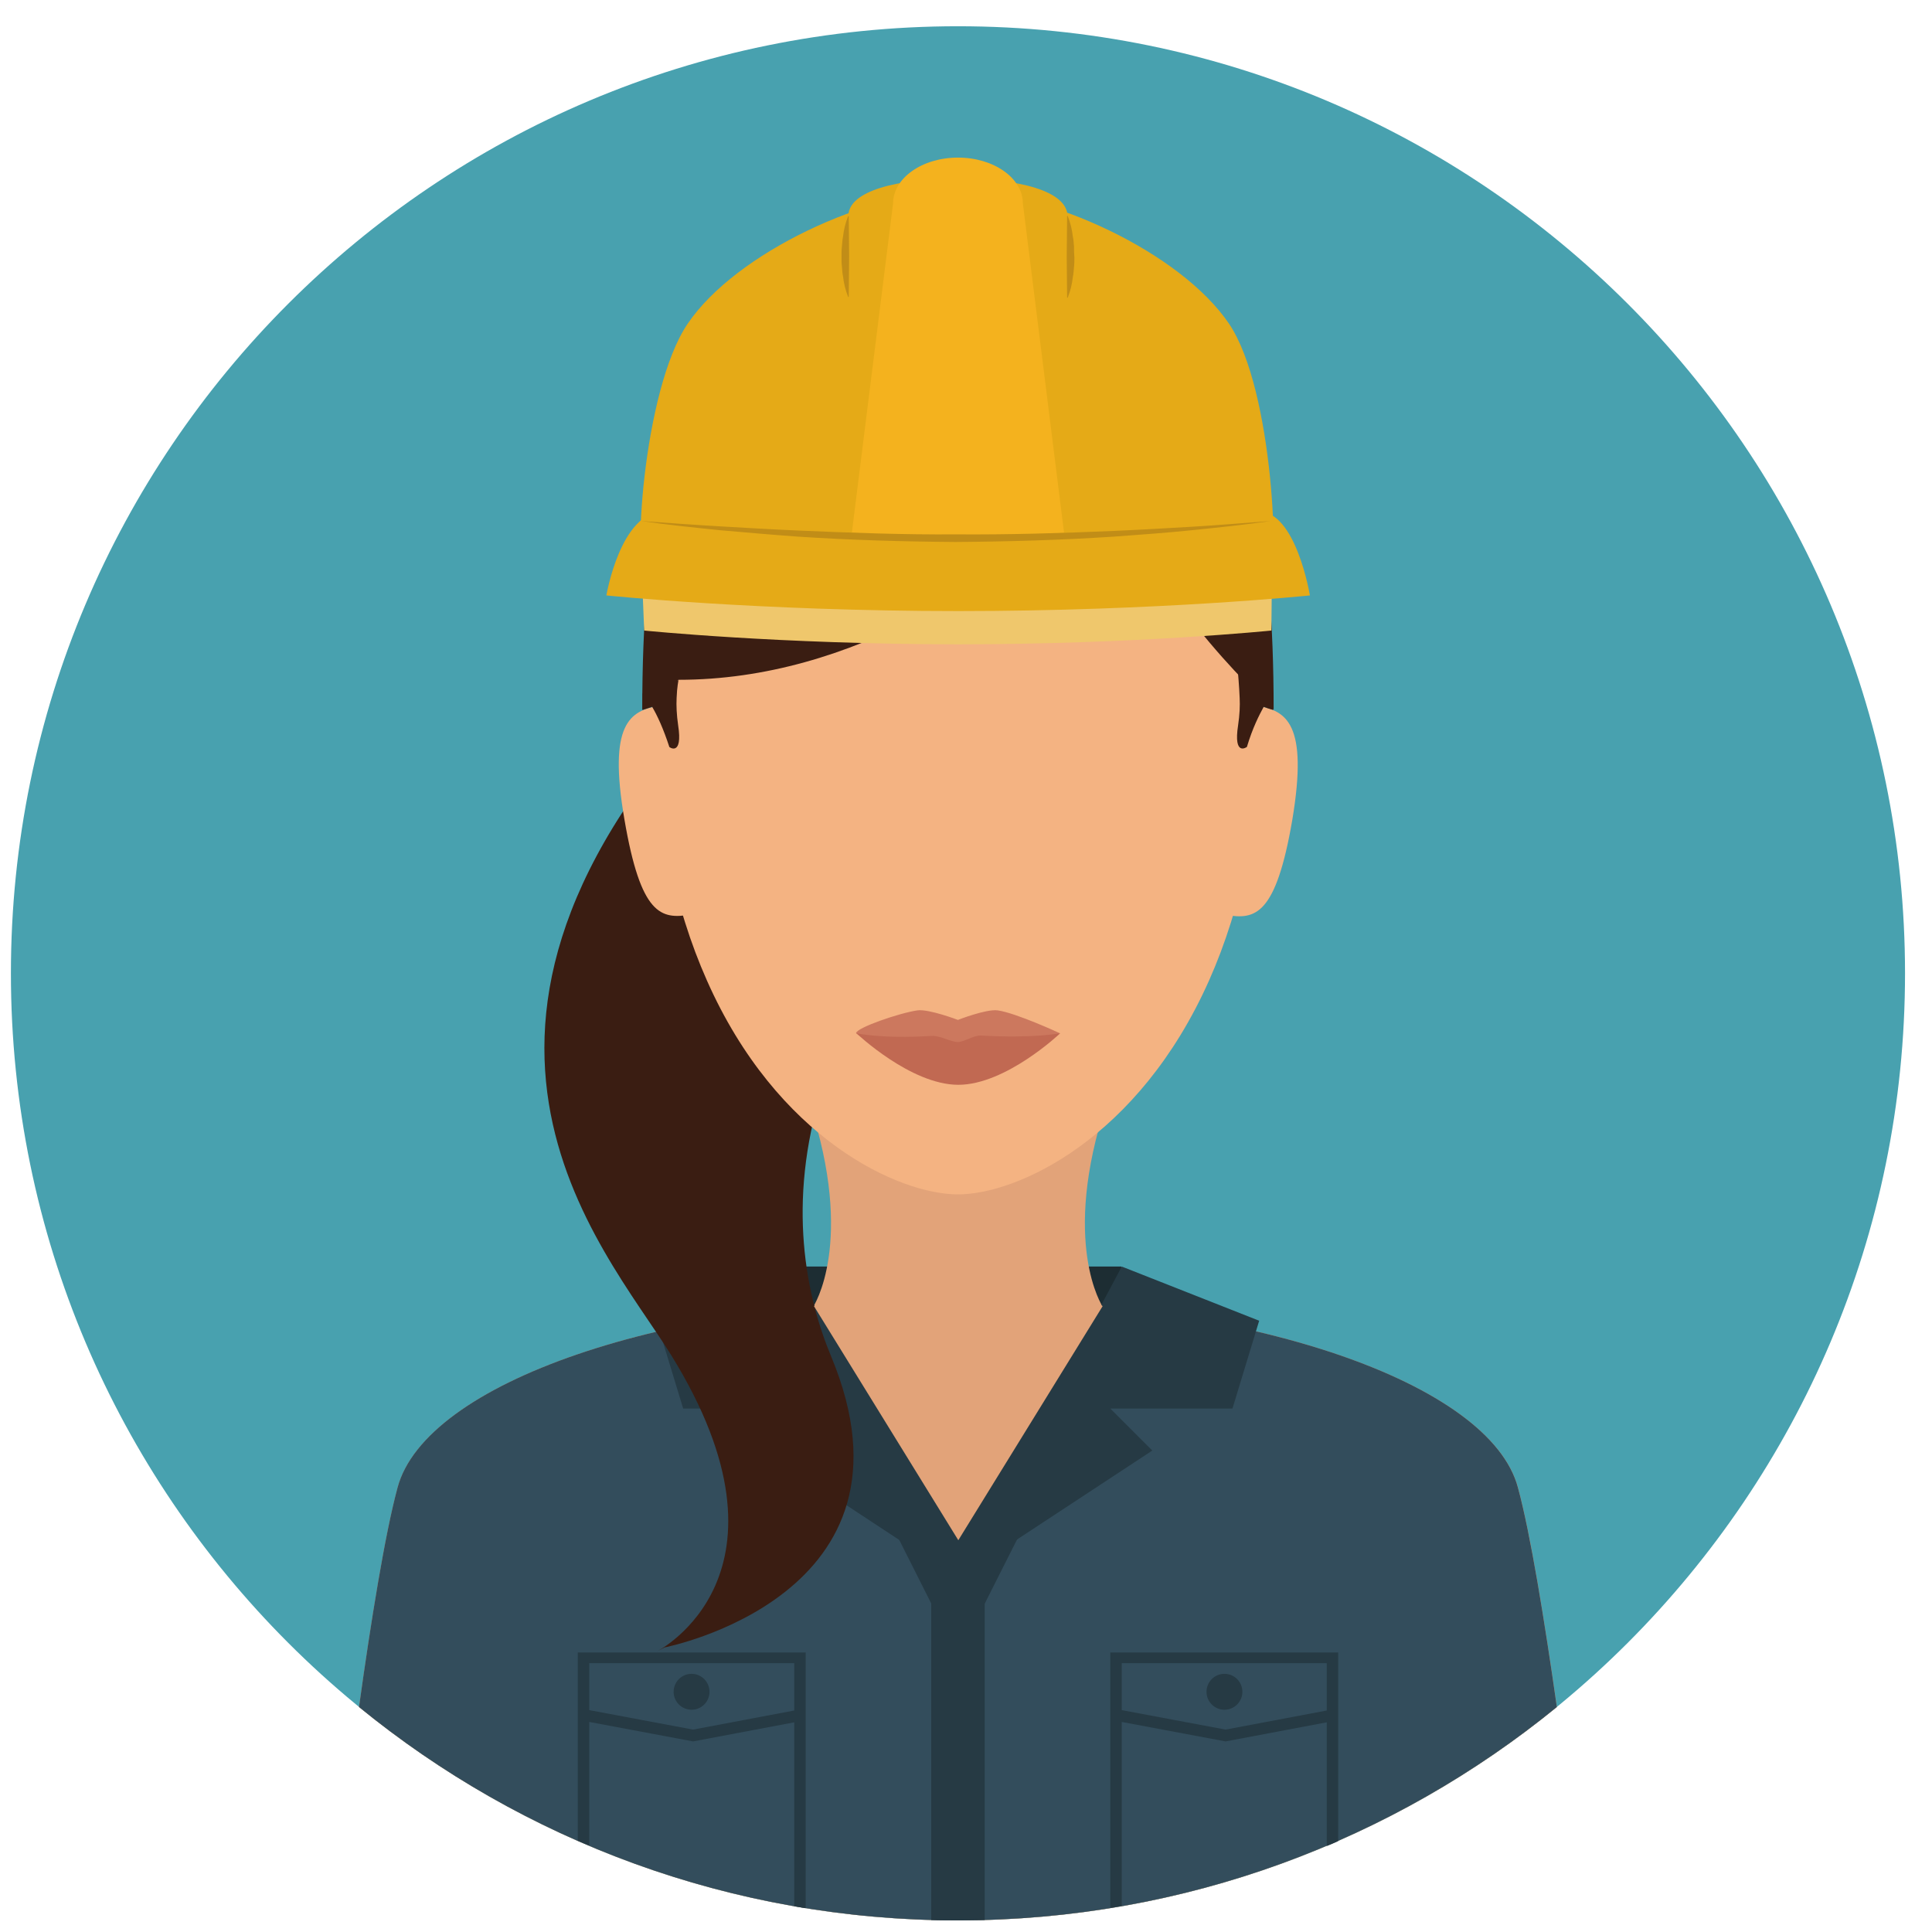 <svg width="51" height="51" viewBox="0 0 51 51" fill="none" xmlns="http://www.w3.org/2000/svg">
<g clip-path="url(#clip0_1302_62337)">
<path d="M25.288 0.693C11.483 0.693 0.288 11.888 0.288 25.693C0.288 39.498 11.483 50.693 25.288 50.693C39.093 50.693 50.288 39.498 50.288 25.693C50.288 11.888 39.093 0.693 25.288 0.693Z" fill="#48A1AF"/>
<path d="M29.6 33.433H20.955V36.607H29.6V33.433Z" fill="#1D2D33"/>
<path d="M29.208 29.12H21.368C22.587 32.808 21.469 34.491 21.469 34.491L24.18 35.106H26.396L29.107 34.491C29.107 34.491 27.988 32.808 29.208 29.12Z" fill="#E2A379"/>
<path d="M25.268 32.637L21.469 34.491C21.469 34.491 23.162 37.322 25.258 37.322C27.354 37.322 29.107 34.491 29.107 34.491L25.268 32.637Z" fill="#E2A379"/>
<path d="M29.097 34.491C29.097 34.491 28.2 36.234 25.258 36.234C22.316 36.234 21.479 34.491 21.479 34.491C21.479 34.491 20.774 40.003 25.298 40.003C29.823 40.003 29.097 34.491 29.097 34.491Z" fill="#E2A379"/>
<path d="M40.071 39.268C39.335 36.517 33.027 34.3 25.248 34.3C17.469 34.3 11.231 36.527 10.496 39.268C10.163 40.497 9.79 42.815 9.478 45.062C13.781 48.578 19.293 50.694 25.288 50.694C31.284 50.694 36.786 48.578 41.098 45.062C40.776 42.804 40.403 40.487 40.071 39.268Z" fill="#E2A379"/>
<path d="M40.069 39.267C39.334 36.516 33.026 34.299 25.247 34.299C17.468 34.299 11.23 36.526 10.495 39.267C10.162 40.496 9.789 42.813 9.477 45.061C13.78 48.577 19.292 50.693 25.287 50.693C31.283 50.693 36.785 48.577 41.097 45.061C40.775 42.803 40.402 40.486 40.069 39.267Z" fill="#334D5C"/>
<path d="M32.322 45.133C32.584 45.133 32.796 44.921 32.796 44.659C32.796 44.398 32.584 44.185 32.322 44.185C32.061 44.185 31.849 44.398 31.849 44.659C31.849 44.921 32.061 45.133 32.322 45.133Z" fill="#263A44"/>
<path d="M29.309 43.611V50.363C29.41 50.343 29.511 50.332 29.611 50.312V45.455L32.352 45.969L35.023 45.465V48.73C35.123 48.69 35.224 48.65 35.325 48.599V43.621H29.309V43.611ZM35.023 45.153L32.352 45.657L29.611 45.143V43.904H35.023V45.153Z" fill="#263A44"/>
<path d="M15.252 43.611V48.589C15.353 48.63 15.454 48.68 15.555 48.72V45.455L18.296 45.969L20.966 45.465V50.322C21.067 50.343 21.167 50.353 21.268 50.373V43.621H15.252V43.611ZM20.966 45.153L18.296 45.657L15.555 45.143V43.904H20.966V45.153Z" fill="#263A44"/>
<path d="M18.255 45.133C18.517 45.133 18.729 44.921 18.729 44.659C18.729 44.398 18.517 44.185 18.255 44.185C17.994 44.185 17.782 44.398 17.782 44.659C17.782 44.921 17.994 45.133 18.255 45.133Z" fill="#263A44"/>
<path d="M25.259 34.29C23.657 34.29 22.115 34.381 20.674 34.562L25.289 43.732L29.904 34.572C28.443 34.391 26.881 34.29 25.259 34.29Z" fill="#263A44"/>
<path d="M25.36 41.717C25.39 41.747 20.956 33.434 20.956 33.434L17.329 34.864L18.034 37.182H21.259L20.15 38.291L25.36 41.717Z" fill="#263A44"/>
<path d="M33.239 34.864L29.612 33.434C29.612 33.434 25.178 41.747 25.208 41.717L30.418 38.291L29.309 37.182H32.534L33.239 34.864Z" fill="#263A44"/>
<path d="M30.306 18.338L19.463 17.764C10.324 26.943 15.916 32.868 17.71 35.76C21.317 41.575 17.347 43.59 17.347 43.59L17.539 43.489C17.539 43.489 24.572 42.129 21.942 35.811C20.632 32.677 19.816 25.936 30.306 18.338Z" fill="#3A1D12"/>
<path d="M25.289 6.901C20.855 6.901 17.248 9.038 17.248 18.348C17.248 21.502 17.812 23.971 18.658 25.876C20.512 30.067 23.727 31.529 25.289 31.529C26.851 31.529 30.055 30.067 31.919 25.876C32.766 23.971 33.33 21.502 33.33 18.348C33.33 9.038 29.722 6.901 25.289 6.901Z" fill="#F4B382"/>
<path d="M17.399 18.631C16.633 18.762 16.048 19.094 16.482 21.624C16.915 24.163 17.449 24.274 18.225 24.143L17.399 18.631Z" fill="#F4B382"/>
<path d="M33.188 18.631L32.372 24.153C33.138 24.284 33.682 24.163 34.115 21.634C34.538 19.094 33.954 18.762 33.188 18.631Z" fill="#F4B382"/>
<path d="M25.287 6.901C19.514 6.901 16.954 9.431 16.954 18.741L17.911 17.945C22.526 17.945 26.466 15.235 29.318 12.675C30.527 16.011 33.621 18.731 33.621 18.731C33.621 9.431 31.061 6.901 25.287 6.901Z" fill="#3A1D12"/>
<path d="M32.442 8.544C31.172 6.67 27.686 5.037 25.308 5.037C22.93 5.037 19.423 6.67 18.154 8.544C16.964 10.287 16.662 15.265 17.095 15.265H33.49C33.782 15.265 33.631 10.297 32.442 8.544Z" fill="#E5AA17"/>
<path d="M16.924 14.66L17.005 16.645C17.005 16.645 20.572 17.008 25.288 17.008C30.004 17.008 33.561 16.645 33.561 16.645L33.581 14.66H16.924Z" fill="#EFC76C"/>
<path d="M25.288 4.714C23.695 4.714 22.395 5.036 22.395 5.701V7.838C22.395 8.503 23.685 16.02 25.288 16.02C26.88 16.02 28.18 8.513 28.18 7.838V5.711C28.18 5.036 26.88 4.714 25.288 4.714Z" fill="#E5AA17"/>
<path d="M22.405 5.713C22.405 5.703 22.405 5.703 22.405 5.713C22.395 5.703 22.385 5.703 22.385 5.713C22.315 5.894 22.274 6.065 22.254 6.247C22.234 6.337 22.234 6.428 22.224 6.509C22.214 6.599 22.214 6.69 22.214 6.771C22.214 6.861 22.214 6.952 22.224 7.033C22.234 7.123 22.234 7.214 22.254 7.295C22.274 7.476 22.315 7.647 22.385 7.829C22.385 7.829 22.385 7.839 22.395 7.839C22.405 7.839 22.405 7.839 22.405 7.829L22.415 6.761L22.405 5.713Z" fill="#C18D17"/>
<path d="M28.351 6.508C28.341 6.418 28.341 6.327 28.32 6.246C28.3 6.065 28.26 5.894 28.189 5.712C28.189 5.712 28.189 5.702 28.179 5.702C28.169 5.702 28.169 5.702 28.169 5.712L28.159 6.78L28.169 7.848C28.169 7.848 28.169 7.859 28.179 7.859C28.179 7.859 28.189 7.859 28.189 7.848C28.26 7.667 28.3 7.496 28.32 7.314C28.341 7.224 28.341 7.133 28.351 7.052C28.361 6.962 28.361 6.871 28.361 6.79C28.351 6.69 28.351 6.599 28.351 6.508Z" fill="#C18D17"/>
<path d="M27.001 5.369C27.001 4.704 26.235 4.16 25.288 4.16C24.34 4.16 23.575 4.704 23.575 5.369L22.436 14.469C22.436 15.134 24.34 15.678 25.288 15.678C26.235 15.678 28.139 15.134 28.139 14.469L27.001 5.369Z" fill="#F4B21E"/>
<path d="M33.228 13.501C32.049 13.451 28.653 14.207 25.287 14.207C21.962 14.207 18.667 13.451 17.518 13.501C16.38 13.501 16.007 15.718 16.007 15.718C16.007 15.718 20.007 16.131 25.297 16.131C30.588 16.131 34.578 15.718 34.578 15.718C34.578 15.718 34.215 13.501 33.228 13.501Z" fill="#E5AA17"/>
<path d="M31.475 13.904C30.78 13.944 30.094 13.985 29.399 14.015C28.009 14.075 26.628 14.116 25.238 14.106C23.847 14.116 22.466 14.065 21.076 14.005C20.381 13.975 19.685 13.934 19 13.894C18.305 13.854 17.62 13.803 16.924 13.753C17.61 13.854 18.305 13.924 18.99 13.995C19.685 14.055 20.37 14.116 21.066 14.166C22.456 14.257 23.847 14.297 25.227 14.307C26.618 14.297 28.009 14.257 29.399 14.166C30.094 14.116 30.79 14.065 31.475 13.995C32.17 13.924 32.855 13.854 33.541 13.753C32.855 13.803 32.17 13.864 31.475 13.904Z" fill="#C18D17"/>
<path d="M26.335 26.671C26.033 26.631 25.287 26.923 25.287 26.923C25.287 26.923 24.521 26.631 24.219 26.671C23.735 26.741 22.597 27.134 22.597 27.275C22.597 27.275 24.028 28.243 25.287 28.243C26.547 28.243 27.978 27.275 27.978 27.275C27.978 27.275 26.829 26.741 26.335 26.671Z" fill="#CC785E"/>
<path d="M25.902 27.336C25.7 27.326 25.448 27.507 25.287 27.507C25.096 27.507 24.804 27.326 24.582 27.346C23.262 27.427 22.607 27.275 22.607 27.275C22.607 27.275 24.038 28.636 25.297 28.636C26.557 28.636 27.988 27.275 27.988 27.275C27.988 27.275 27.282 27.416 25.902 27.336Z" fill="#C16952"/>
<path d="M17.901 19.143C17.861 18.871 17.851 18.619 17.861 18.428C17.871 18.136 17.911 17.954 17.911 17.954L16.964 18.307C16.964 18.448 16.964 18.599 16.964 18.74C16.964 18.74 17.065 18.71 17.246 18.649C17.236 18.649 17.226 18.66 17.216 18.66C17.347 18.881 17.508 19.224 17.669 19.718C17.659 19.718 18.032 19.99 17.901 19.143Z" fill="#3A1D12"/>
<path d="M33.61 18.306L32.673 17.682C32.673 17.682 32.714 18.135 32.724 18.427C32.734 18.629 32.724 18.871 32.683 19.143C32.552 19.989 32.915 19.717 32.915 19.717C33.066 19.213 33.237 18.881 33.358 18.659C33.52 18.72 33.61 18.74 33.61 18.74C33.62 18.588 33.62 18.448 33.61 18.306Z" fill="#3A1D12"/>
<path d="M25.257 33.231C22.415 33.231 21.488 34.481 21.488 34.481L25.297 40.658L29.106 34.481C29.096 34.481 28.088 33.231 25.257 33.231Z" fill="#E2A379"/>
<path d="M25.993 50.684V41.716H24.582V50.684C24.814 50.694 25.056 50.694 25.288 50.694C25.52 50.694 25.762 50.684 25.993 50.684Z" fill="#263A44"/>
</g>
<defs>
<clipPath id="clip0_1302_62337">
<rect width="50" height="50" fill="white" transform="translate(0.289 0.693)"/>
</clipPath>
</defs>
</svg>
